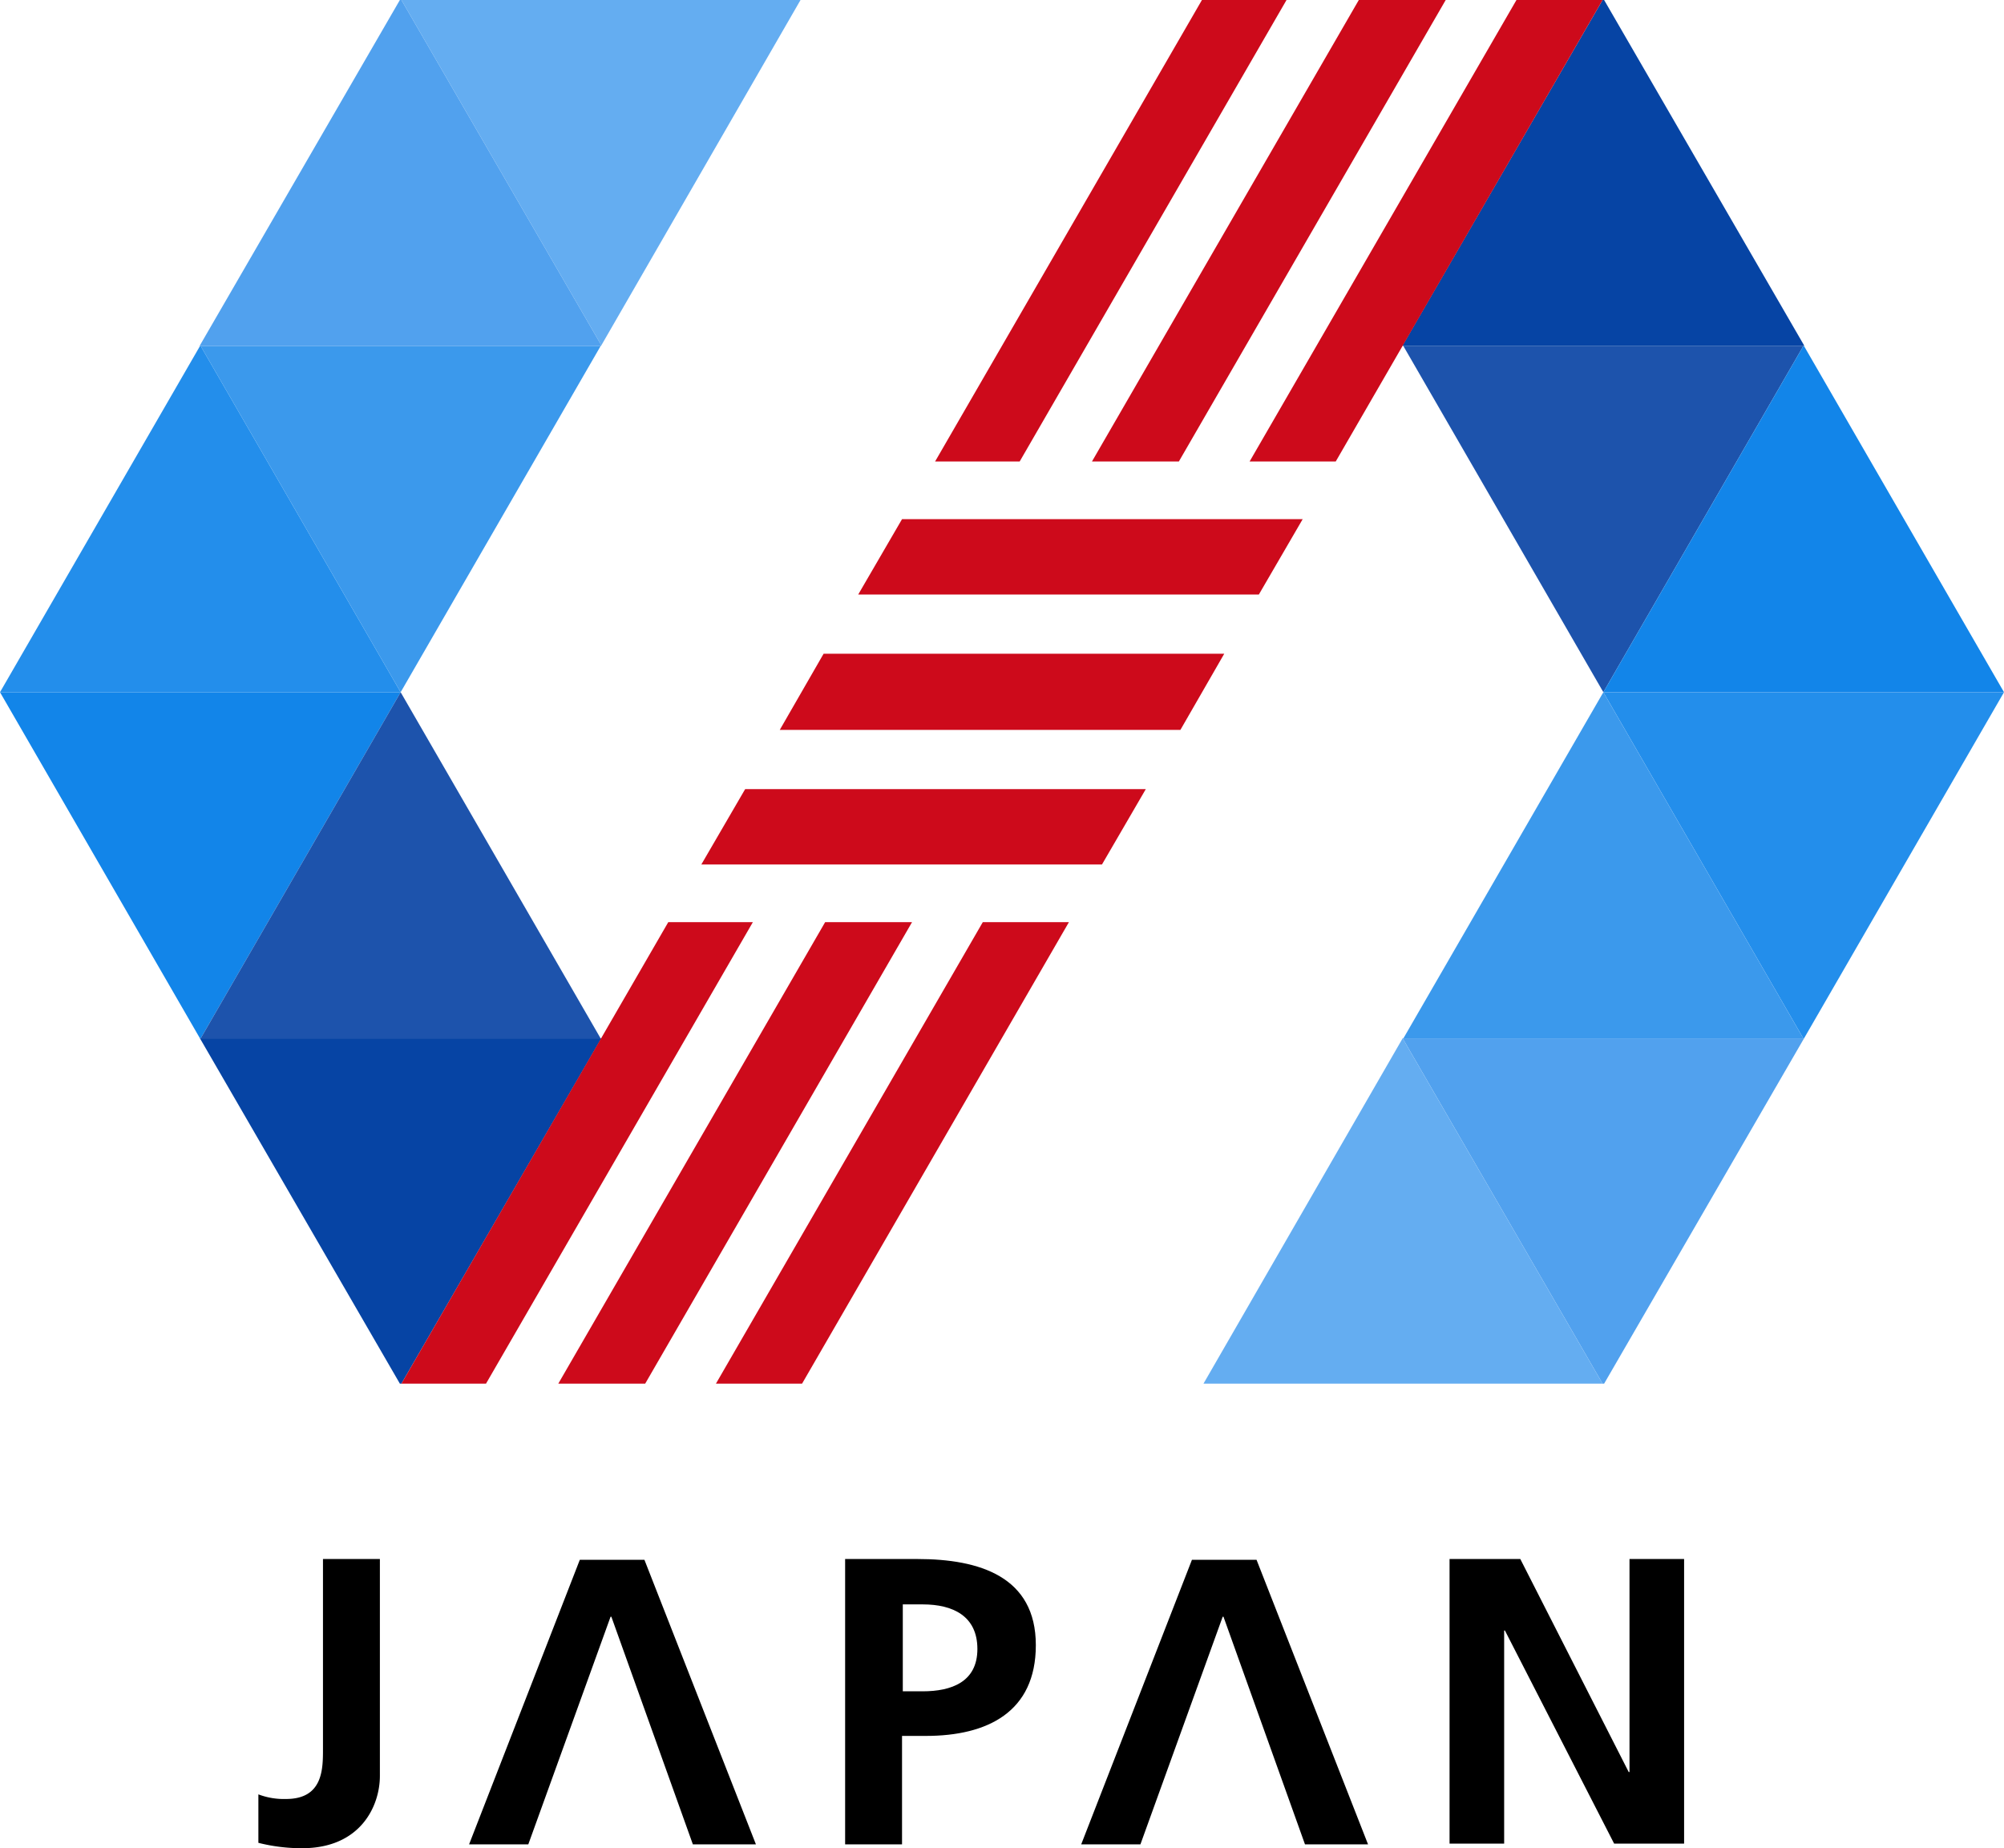 <svg xmlns="http://www.w3.org/2000/svg" viewBox="378 -7987 260.6 240.3"><defs><style>.a{fill:#64adf1;}.b{fill:#51a1ee;}.c{fill:#0644a4;}.d{fill:#3b99ec;}.e{fill:#238eeb;}.f{fill:#1d53ac;}.g{fill:#1285e9;}.h{fill:#cd0a1b;}</style></defs><g transform="translate(308.3 -8071.8)"><path class="a" d="M173.8,84.8H121.9l26,44.9Z"/><path class="b" d="M95.8,129.8h52l.1-.1-26-44.9h-.2l-26,44.9Z"/><path class="c" d="M95.7,129.7v.1h.1Z"/><path class="c" d="M252.2,129.8h52l.1-.1-26-44.9h-.2l-26,44.9Z"/><path class="c" d="M304.3,129.7l-.1.1h.1Z"/><path class="d" d="M147.8,129.8h-52l26,45Z"/><path class="e" d="M95.8,129.8h-.1l-26,45h52.1Z"/><path class="f" d="M304.2,129.8h-52l26,45Z"/><path class="g" d="M304.2,129.8l-26,45h52.1l-26-45Z"/><path class="g" d="M69.7,174.8l26,45h.1l26-45Z"/><path class="f" d="M95.8,219.8h52l-26-45Z"/><path class="e" d="M304.2,219.8h.1l26-45H278.2Z"/><path class="d" d="M252.2,219.8h52l-26-45Z"/><path class="c" d="M95.7,219.8h0Z"/><path class="c" d="M147.8,219.8H95.7l26,44.9h.2l26-44.9Z"/><path class="c" d="M304.3,219.8Z"/><path class="b" d="M304.2,219.8H252.1l26,44.9h.2l26-44.9Z"/><path class="a" d="M226.2,264.7h51.9l-26-44.9Z"/><path class="h" d="M121.9,264.7h11l34.7-60h-11Z"/><path class="h" d="M237,84.8H226l-34.7,60h11Z"/><path class="h" d="M257.7,84.8H246.4l-34.7,60H223Z"/><path class="h" d="M142.3,264.7h11.3l34.7-60H177Z"/><path class="h" d="M278.1,84.8H266.9l-34.7,60h11.2Z"/><path class="h" d="M162.8,264.7H174l34.7-60H197.5Z"/><path class="h" d="M239.1,152.3H187l-5.7,9.8h52.1Z"/><path class="h" d="M171.1,179.7h52.1l5.7-9.9H176.8Z"/><path class="h" d="M160.9,197.2H213l5.7-9.8H166.6Z"/><path d="M103.3,318.1a9.332,9.332,0,0,0,3.6.6c4.8,0,4.8-3.9,4.8-6.5V287.5h7.4v28.2c0,3.9-2.5,9.4-10.1,9.4a22.791,22.791,0,0,1-5.7-.7v-6.3Z"/><path d="M149.2,295h-.1l-10.7,29.6h-7.7l14.4-37h8.4l14.5,37h-8.2Z"/><path d="M179.6,287.5H189c8.1,0,15.4,2.3,15.4,11.2,0,8.7-6.3,11.8-14.3,11.8H187v14.1h-7.4V287.5Zm7.5,17.2h2.6c3.7,0,7.1-1.2,7.1-5.5s-3.2-5.8-7.1-5.8h-2.6Z"/><path d="M258.3,287.5h9.1l14.1,27.7h.1V287.5h7.1v37h-9.1l-14.2-27.7h-.1v27.7h-7.1v-37Z"/><path d="M228.8,295h-.1L218,324.6h-7.7l14.4-37h8.4l14.5,37h-8.2Z"/></g></svg>